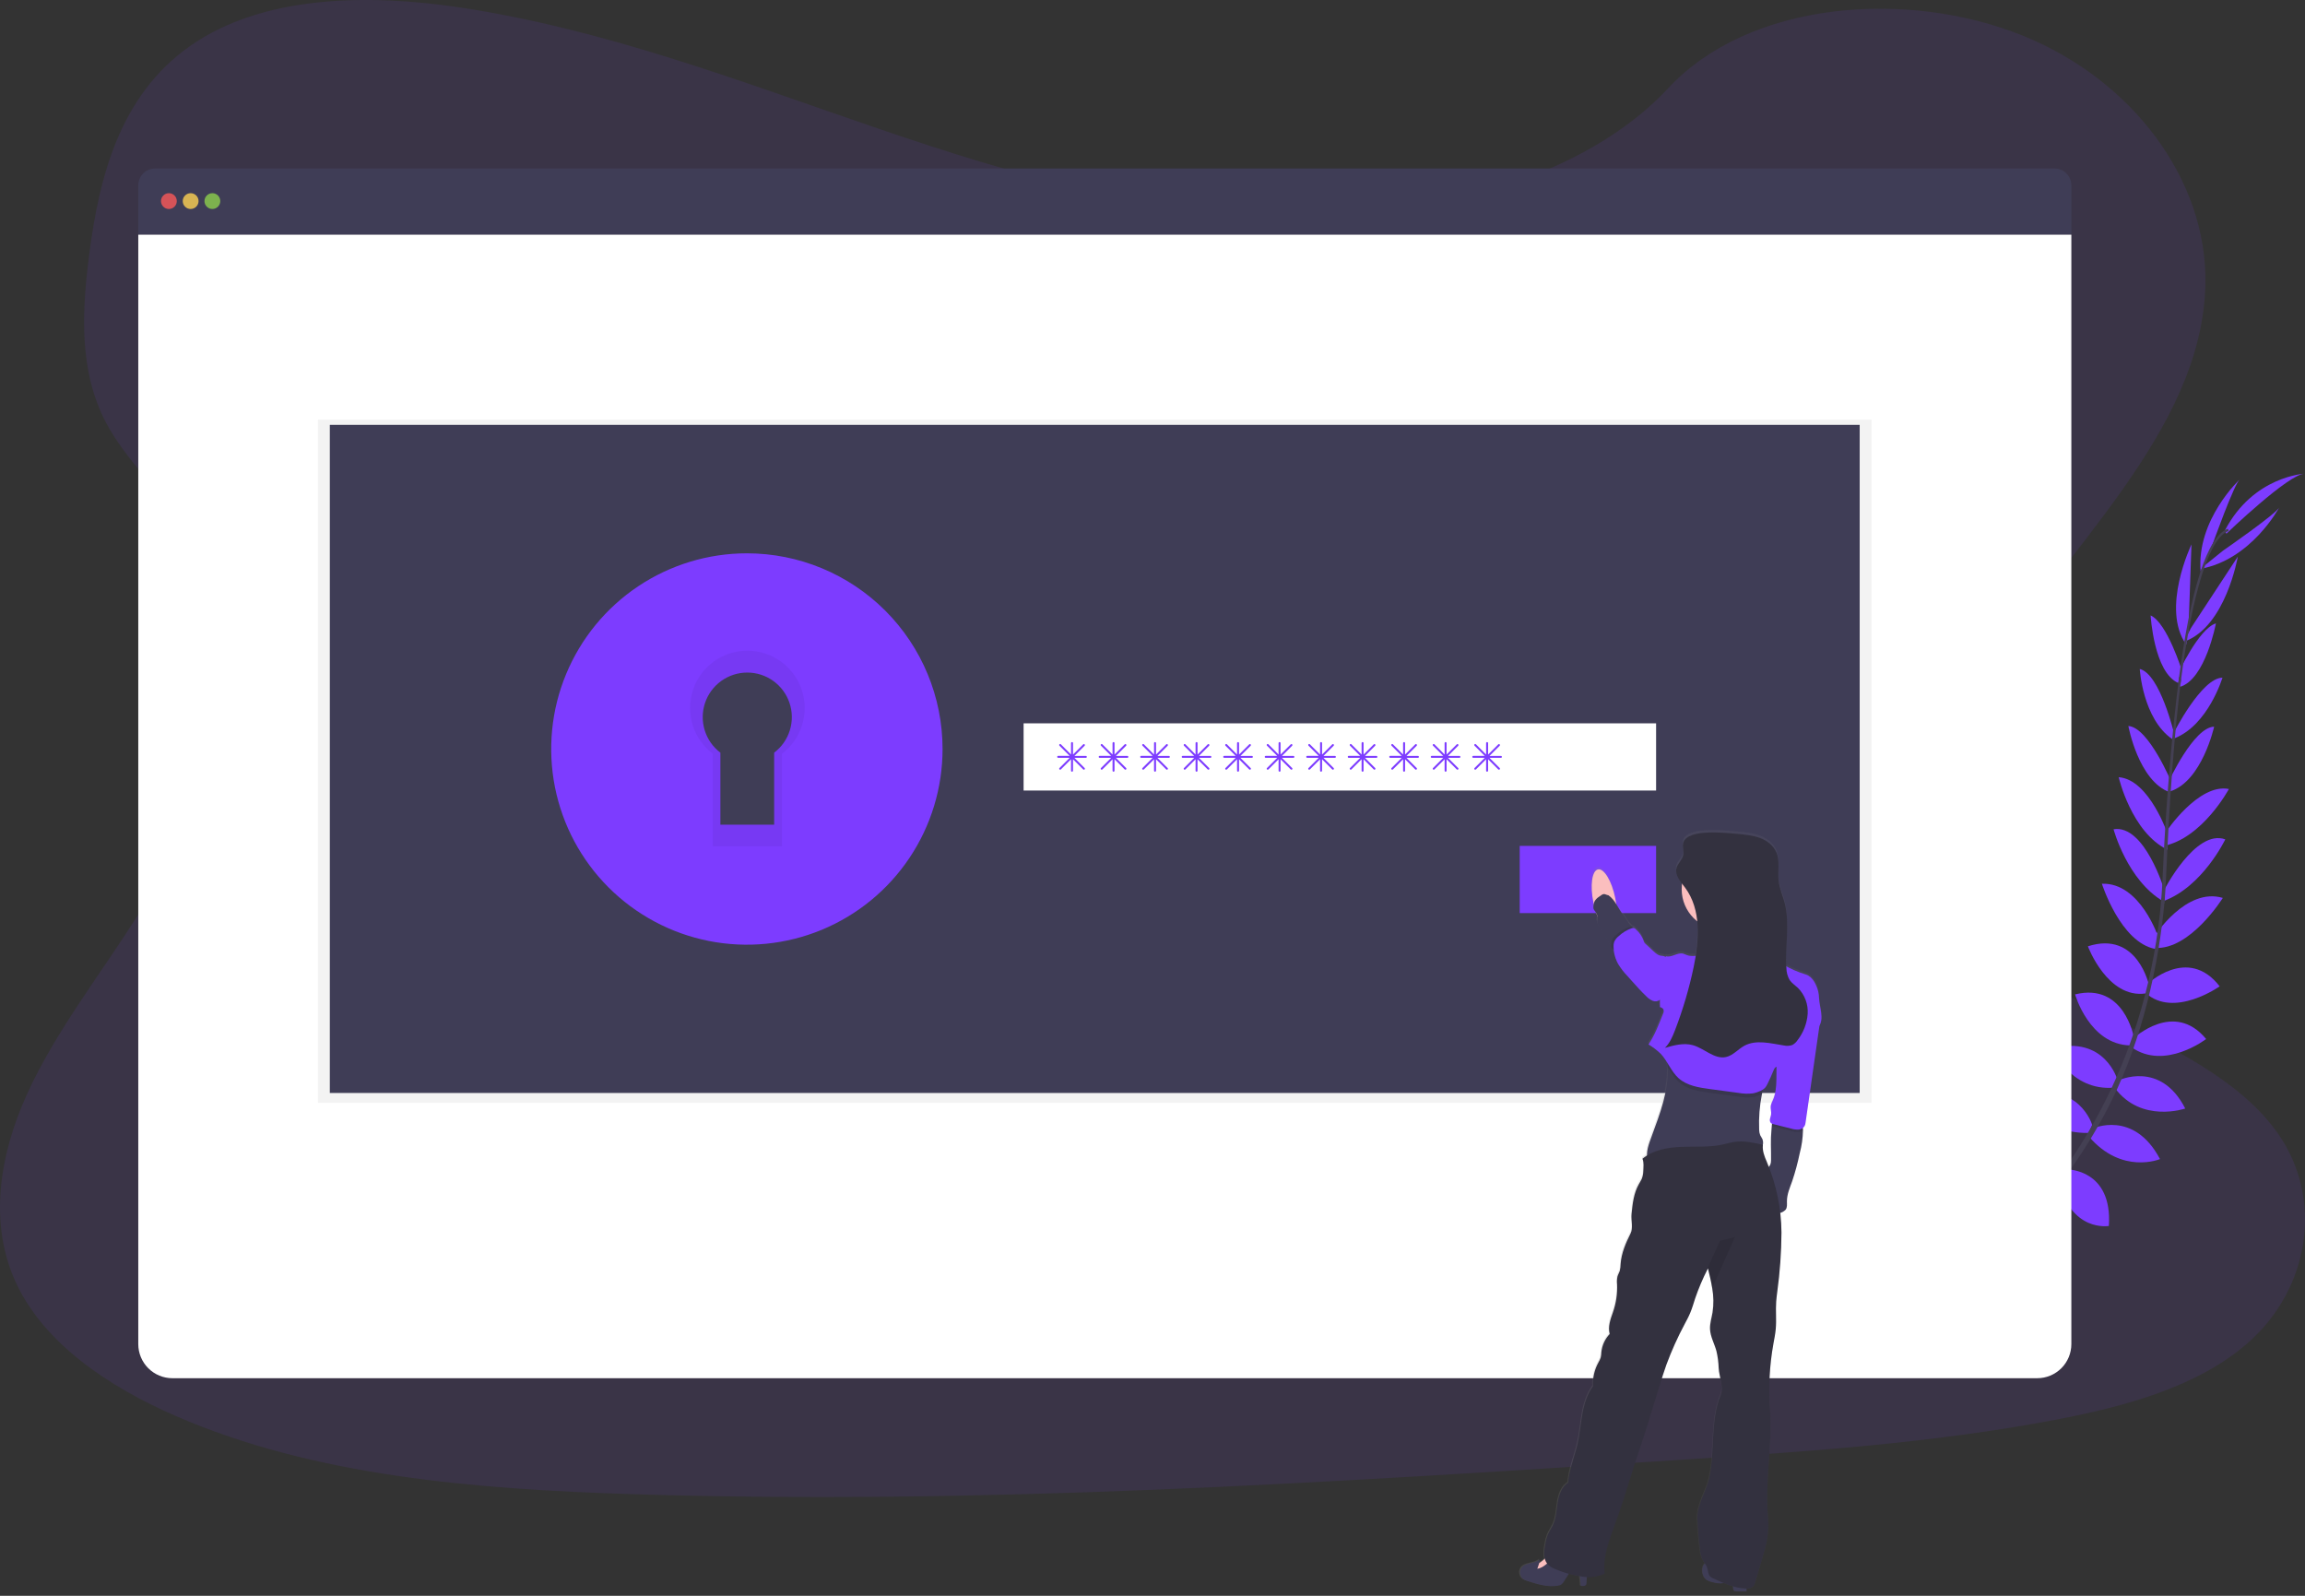 <svg width="377" height="261" viewBox="0 0 377 261" fill="none" xmlns="http://www.w3.org/2000/svg">
<rect x="0" y="0" width="377" height="261" fill="#333333" stroke="none"/>
<g clip-path="url(#clip0)">
<path opacity="0.1" d="M213.242 35.436C189.077 35.468 165.817 28.617 143.569 21.007C121.321 13.396 99.244 4.874 75.528 1.263C60.276 -1.058 42.932 -0.845 31.009 7.583C19.533 15.692 16.209 29.112 14.606 41.511C13.4 50.838 12.844 60.627 17.36 69.159C20.496 75.082 25.862 79.964 29.645 85.609C42.848 105.246 34.908 130.33 22.077 150.423C16.061 159.851 9.013 168.887 4.464 178.854C-0.084 188.822 -1.949 200.124 2.69 209.962C7.287 219.713 17.671 226.79 28.814 231.623C51.444 241.458 77.791 243.566 103.43 244.377C160.185 246.178 217.05 242.506 273.764 238.833C294.751 237.475 315.832 236.107 336.386 232.173C347.798 229.991 359.549 226.751 367.641 219.652C377.912 210.638 380.013 195.921 372.539 185.343C360.005 167.6 326.956 164.254 317.969 145.057C313.013 134.488 317.287 122.368 323.581 112.18C337.081 90.322 360.319 70.743 360.71 46.295C360.978 29.506 348.894 13.128 330.845 5.831C311.927 -1.812 286.132 0.154 272.878 14.399C259.248 29.073 234.579 35.413 213.242 35.436Z" fill="#7D3CFF"/>
<path d="M320.866 208.644C320.866 208.644 316.893 206.022 312.955 207.888C312.955 207.888 314.167 210.222 319.152 210.002L320.866 208.644Z" fill="#7D3CFF"/>
<path d="M321.369 208.783C321.369 208.783 322.579 213.387 319.546 216.52C319.546 216.52 317.723 214.622 319.546 209.973L321.369 208.783Z" fill="#7D3CFF"/>
<path d="M326.309 204.364C326.309 204.364 326.015 200.449 317.173 201.748C317.173 201.748 317.131 204.273 320.235 205.47C323.338 206.666 324.761 205.657 326.309 204.364Z" fill="#7D3CFF"/>
<path d="M326.865 204.338C326.865 204.338 330.602 205.537 327.269 213.83C327.269 213.83 324.803 213.28 324.36 209.98C323.917 206.679 325.229 205.541 326.865 204.338Z" fill="#7D3CFF"/>
<path d="M331.857 198.784C331.857 198.784 332.365 192.34 323.329 193C323.329 193 322.683 198.819 330.264 200.332L331.857 198.784Z" fill="#7D3CFF"/>
<path d="M337.828 191.509C337.828 191.509 336.59 184.206 327.558 186.382C327.558 186.382 327.525 192.696 336.354 193.249L337.828 191.509Z" fill="#7D3CFF"/>
<path d="M342.192 183.99C342.192 183.99 340.117 176.877 331.168 179.004C331.168 179.004 333.299 185.402 341.597 185.302L342.192 183.99Z" fill="#7D3CFF"/>
<path d="M346.337 176.644C346.337 176.644 344.31 169.263 335.668 171.471C335.668 171.471 338.552 178.484 345.765 177.892L346.337 176.644Z" fill="#7D3CFF"/>
<path d="M349.007 169.667C349.007 169.667 347.449 160.641 339.393 162.639C339.393 162.639 341.733 170.851 348.415 170.983L349.007 169.667Z" fill="#7D3CFF"/>
<path d="M351.512 161.239C351.512 161.239 349.641 152.141 341.491 154.773C341.491 154.773 344.685 163.373 350.934 162.484L351.512 161.239Z" fill="#7D3CFF"/>
<path d="M353.051 153.396C353.051 153.396 350.08 144.295 343.779 144.541C343.779 144.541 346.815 154.152 352.524 155.209L353.051 153.396Z" fill="#7D3CFF"/>
<path d="M354.048 145.74C354.048 145.74 350.815 134.787 345.688 135.63C345.688 135.63 347.925 144.004 353.867 147.447L354.048 145.74Z" fill="#7D3CFF"/>
<path d="M354.609 136.607C354.609 136.607 351.577 127.48 346.527 127.115C346.527 127.115 348.59 136.096 354.509 138.98L354.609 136.607Z" fill="#7D3CFF"/>
<path d="M355.221 128.085C355.221 128.085 351.441 118.948 348.108 118.741C348.108 118.741 349.751 127.739 354.897 129.585L355.221 128.085Z" fill="#7D3CFF"/>
<path d="M355.638 120.157C355.638 120.157 353.313 110.235 349.974 109.411C349.974 109.411 350.429 117.529 355.301 120.901L355.638 120.157Z" fill="#7D3CFF"/>
<path d="M356.898 109.773C356.898 109.773 354.454 101.862 351.749 100.656C351.749 100.656 352.282 109.983 356.275 111.706L356.898 109.773Z" fill="#7D3CFF"/>
<path d="M357.942 102.984L358.434 89.037C358.434 89.037 353.375 99.55 357.577 105.431L357.942 102.984Z" fill="#7D3CFF"/>
<path d="M361.848 89.111C361.848 89.111 365.491 78.927 366.374 78.358C366.374 78.358 359.229 84.966 359.927 93.466L361.848 89.111Z" fill="#7D3CFF"/>
<path d="M332.103 198.735C332.103 198.735 338.51 197.898 338.319 206.953C338.319 206.953 332.529 207.898 330.638 200.407L332.103 198.735Z" fill="#7D3CFF"/>
<path d="M338.132 191.264C338.132 191.264 345.535 191.241 344.921 200.51C344.921 200.51 338.704 201.622 336.655 193.016L338.132 191.264Z" fill="#7D3CFF"/>
<path d="M342.263 184.588C342.263 184.588 348.984 181.436 353.284 189.573C353.284 189.573 347.077 192.198 341.668 185.903L342.263 184.588Z" fill="#7D3CFF"/>
<path d="M346.486 176.712C346.486 176.712 353.369 173.359 357.41 181.306C357.41 181.306 350.239 183.776 345.917 177.97L346.486 176.712Z" fill="#7D3CFF"/>
<path d="M348.92 169.865C348.92 169.865 355.544 163.538 360.83 169.936C360.83 169.936 354.063 175.144 348.616 171.274L348.92 169.865Z" fill="#7D3CFF"/>
<path d="M351.138 161.022C351.138 161.022 357.8 154.556 363.044 161.32C363.044 161.32 355.567 166.632 350.898 162.38L351.138 161.022Z" fill="#7D3CFF"/>
<path d="M352.382 153.137C352.382 153.137 357.516 145.055 363.561 146.859C363.561 146.859 358.234 155.416 352.44 155.035L352.382 153.137Z" fill="#7D3CFF"/>
<path d="M353.895 145.688C353.895 145.688 359.067 135.511 363.962 137.283C363.962 137.283 360.231 145.106 353.762 147.405L353.895 145.688Z" fill="#7D3CFF"/>
<path d="M354.254 136.077C354.254 136.077 359.572 128.065 364.553 129.045C364.553 129.045 360.205 137.169 353.736 138.395L354.254 136.077Z" fill="#7D3CFF"/>
<path d="M354.668 127.907C354.668 127.907 358.79 118.916 362.139 118.854C362.139 118.854 360.161 127.781 354.946 129.433L354.668 127.907Z" fill="#7D3CFF"/>
<path d="M355.476 119.963C355.476 119.963 360.057 110.859 363.5 110.84C363.5 110.84 361.156 118.625 355.628 120.762L355.476 119.963Z" fill="#7D3CFF"/>
<path d="M356.165 110.342C356.165 110.342 359.591 102.809 362.43 101.956C362.43 101.956 360.716 111.137 356.543 112.34L356.165 110.342Z" fill="#7D3CFF"/>
<path d="M358.35 102.709L366.009 91.041C366.009 91.041 364.046 102.551 357.231 104.943L358.35 102.709Z" fill="#7D3CFF"/>
<path d="M363.606 90.052C363.606 90.052 372.506 83.909 372.829 82.916C372.829 82.916 368.303 91.519 359.898 93.039L363.606 90.052Z" fill="#7D3CFF"/>
<path d="M364.14 87.287C364.14 87.287 374.359 77.463 376.967 77.472C376.967 77.472 368.54 77.857 363.894 86.764L364.14 87.287Z" fill="#7D3CFF"/>
<path d="M356.265 111.8L356.636 111.849C358.557 96.818 361.356 87.924 364.518 86.835L364.395 86.479C361.043 87.643 358.224 96.401 356.265 111.8Z" fill="#444053"/>
<path d="M353.439 147.744L354.002 147.79C354.122 146.387 354.212 144.951 354.274 143.519C354.81 131.078 355.641 119.653 356.734 111.089L356.41 110.685C355.315 119.268 354.248 131.036 353.711 143.496C353.65 144.919 353.559 146.348 353.439 147.744Z" fill="#444053"/>
<path d="M310.379 215.815C310.476 215.773 320.378 211.35 330.655 200.804C336.676 194.628 341.679 187.535 345.477 179.79C350.229 170.114 353.126 158.223 354.096 146.671L353.511 146.946C351.329 172.875 339.526 190.591 330.141 200.242C319.964 210.694 310.172 215.072 310.075 215.114L310.379 215.815Z" fill="#444053"/>
<path d="M336.018 27.555H25.384C24.65 27.555 23.946 27.846 23.427 28.365C22.908 28.884 22.616 29.588 22.616 30.322V38.385H338.785V30.322C338.785 29.588 338.493 28.884 337.974 28.365C337.455 27.846 336.751 27.555 336.018 27.555Z" fill="#3F3D56"/>
<path d="M22.616 38.385V219.834C22.616 221.314 23.204 222.733 24.251 223.779C25.297 224.826 26.716 225.414 28.196 225.414H333.205C334.685 225.414 336.104 224.826 337.151 223.779C338.197 222.733 338.785 221.314 338.785 219.834V38.385H22.616Z" fill="white"/>
<path opacity="0.8" d="M27.624 34.182C28.338 34.182 28.917 33.603 28.917 32.889C28.917 32.175 28.338 31.596 27.624 31.596C26.91 31.596 26.331 32.175 26.331 32.889C26.331 33.603 26.91 34.182 27.624 34.182Z" fill="#FA5959"/>
<path opacity="0.8" d="M31.181 34.182C31.895 34.182 32.474 33.603 32.474 32.889C32.474 32.175 31.895 31.596 31.181 31.596C30.466 31.596 29.887 32.175 29.887 32.889C29.887 33.603 30.466 34.182 31.181 34.182Z" fill="#FED253"/>
<path opacity="0.8" d="M34.736 34.182C35.45 34.182 36.029 33.603 36.029 32.889C36.029 32.175 35.45 31.596 34.736 31.596C34.022 31.596 33.443 32.175 33.443 32.889C33.443 33.603 34.022 34.182 34.736 34.182Z" fill="#8CCF4D"/>
<path opacity="0.05" d="M306.104 68.64H52.006V180.378H306.104V68.64Z" fill="black"/>
<path d="M304.165 69.487H53.946V178.762H304.165V69.487Z" fill="#3F3D56"/>
<path d="M122.158 97.611C117.235 97.611 112.422 99.07 108.328 101.806C104.235 104.541 101.044 108.429 99.16 112.978C97.276 117.527 96.783 122.532 97.744 127.361C98.704 132.19 101.075 136.626 104.556 140.107C108.038 143.589 112.473 145.96 117.302 146.92C122.13 147.881 127.135 147.388 131.684 145.504C136.233 143.619 140.12 140.429 142.855 136.335C145.591 132.241 147.051 127.428 147.051 122.504C147.051 119.235 146.407 115.998 145.156 112.978C143.905 109.958 142.071 107.213 139.76 104.902C137.448 102.59 134.704 100.756 131.684 99.505C128.664 98.254 125.427 97.611 122.158 97.611ZM126.622 123.103V134.89H117.823V123.103C116.605 122.181 115.708 120.9 115.257 119.44C114.807 117.981 114.826 116.417 115.312 114.969C115.798 113.521 116.727 112.262 117.967 111.371C119.207 110.479 120.695 109.999 122.223 109.999C123.75 109.999 125.239 110.479 126.479 111.371C127.719 112.262 128.647 113.521 129.133 114.969C129.62 116.417 129.639 117.981 129.188 119.44C128.738 120.9 127.84 122.181 126.622 123.103Z" fill="#7D3CFF"/>
<path opacity="0.05" d="M122.158 97.611C117.235 97.611 112.422 99.07 108.328 101.806C104.235 104.541 101.044 108.429 99.16 112.978C97.276 117.527 96.783 122.532 97.744 127.361C98.704 132.19 101.075 136.626 104.556 140.107C108.038 143.589 112.473 145.96 117.302 146.92C122.13 147.881 127.135 147.388 131.684 145.504C136.233 143.619 140.12 140.429 142.855 136.335C145.591 132.241 147.051 127.428 147.051 122.504C147.051 119.235 146.407 115.998 145.156 112.978C143.905 109.958 142.071 107.213 139.76 104.902C137.448 102.59 134.704 100.756 131.684 99.505C128.664 98.254 125.427 97.611 122.158 97.611ZM126.622 123.103V134.89H117.823V123.103C116.605 122.181 115.708 120.9 115.257 119.44C114.807 117.981 114.826 116.417 115.312 114.969C115.798 113.521 116.727 112.262 117.967 111.371C119.207 110.479 120.695 109.999 122.223 109.999C123.75 109.999 125.239 110.479 126.479 111.371C127.719 112.262 128.647 113.521 129.133 114.969C129.62 116.417 129.639 117.981 129.188 119.44C128.738 120.9 127.84 122.181 126.622 123.103Z" fill="black"/>
<path d="M122.158 90.498C115.828 90.498 109.64 92.375 104.377 95.892C99.114 99.409 95.012 104.408 92.59 110.256C90.167 116.105 89.533 122.54 90.768 128.749C92.003 134.957 95.051 140.66 99.527 145.137C104.003 149.613 109.706 152.661 115.914 153.896C122.123 155.131 128.558 154.497 134.406 152.075C140.254 149.652 145.252 145.55 148.769 140.286C152.286 135.023 154.163 128.835 154.163 122.505C154.163 114.016 150.791 105.875 144.789 99.872C138.787 93.87 130.646 90.498 122.158 90.498ZM127.896 123.274V138.427H116.582V123.274C115.015 122.089 113.861 120.441 113.281 118.564C112.702 116.687 112.726 114.676 113.351 112.814C113.976 110.952 115.171 109.333 116.765 108.186C118.36 107.039 120.275 106.422 122.239 106.422C124.203 106.422 126.118 107.039 127.712 108.186C129.307 109.333 130.501 110.952 131.127 112.814C131.752 114.676 131.776 116.687 131.197 118.564C130.617 120.441 129.463 122.089 127.896 123.274Z" fill="#7D3CFF"/>
<path d="M270.867 118.305H167.417V129.297H270.867V118.305Z" fill="white"/>
<path d="M270.867 138.349H248.561V149.342H270.867V138.349Z" fill="#7D3CFF"/>
<path d="M177.601 123.636H175.729L177.394 121.974C177.424 121.944 177.44 121.902 177.44 121.86C177.44 121.817 177.424 121.776 177.394 121.745C177.379 121.73 177.361 121.718 177.341 121.709C177.321 121.701 177.3 121.697 177.279 121.697C177.258 121.697 177.237 121.701 177.217 121.709C177.197 121.718 177.179 121.73 177.164 121.745L175.499 123.41V121.535C175.499 121.492 175.482 121.451 175.452 121.42C175.422 121.39 175.381 121.373 175.338 121.373C175.295 121.374 175.254 121.391 175.224 121.421C175.194 121.451 175.177 121.492 175.176 121.535V123.41L173.514 121.735C173.499 121.72 173.481 121.708 173.462 121.7C173.442 121.692 173.421 121.687 173.4 121.687C173.378 121.687 173.357 121.692 173.337 121.7C173.318 121.708 173.3 121.72 173.285 121.735C173.255 121.766 173.238 121.807 173.238 121.85C173.238 121.893 173.255 121.934 173.285 121.965L174.95 123.626H173.075C173.032 123.627 172.991 123.645 172.961 123.675C172.931 123.705 172.914 123.745 172.913 123.788C172.913 123.831 172.93 123.872 172.96 123.902C172.991 123.933 173.032 123.95 173.075 123.95H174.95L173.285 125.615C173.255 125.645 173.238 125.687 173.238 125.729C173.238 125.772 173.255 125.813 173.285 125.844C173.316 125.873 173.357 125.89 173.4 125.89C173.442 125.89 173.483 125.873 173.514 125.844L175.176 124.179V126.051C175.176 126.094 175.193 126.135 175.223 126.165C175.254 126.196 175.295 126.213 175.338 126.213C175.381 126.213 175.422 126.196 175.452 126.165C175.482 126.135 175.499 126.094 175.499 126.051V124.179L177.164 125.844C177.195 125.873 177.236 125.89 177.279 125.89C177.322 125.89 177.363 125.873 177.394 125.844C177.424 125.813 177.44 125.772 177.44 125.729C177.44 125.687 177.424 125.645 177.394 125.615L175.729 123.95H177.601C177.644 123.95 177.685 123.933 177.715 123.902C177.745 123.872 177.762 123.831 177.762 123.788C177.76 123.747 177.742 123.708 177.712 123.68C177.682 123.652 177.642 123.636 177.601 123.636Z" fill="#7D3CFF"/>
<path d="M184.39 123.636H182.518L184.183 121.974C184.213 121.944 184.229 121.902 184.229 121.86C184.229 121.817 184.213 121.776 184.183 121.745C184.168 121.73 184.15 121.718 184.13 121.709C184.111 121.701 184.089 121.697 184.068 121.697C184.047 121.697 184.026 121.701 184.006 121.709C183.986 121.718 183.968 121.73 183.953 121.745L182.288 123.41V121.535C182.288 121.492 182.271 121.451 182.241 121.42C182.211 121.39 182.17 121.373 182.127 121.373C182.084 121.374 182.043 121.391 182.013 121.421C181.983 121.451 181.966 121.492 181.965 121.535V123.41L180.303 121.735C180.288 121.72 180.271 121.708 180.251 121.7C180.231 121.692 180.21 121.687 180.189 121.687C180.167 121.687 180.146 121.692 180.127 121.7C180.107 121.708 180.089 121.72 180.074 121.735C180.044 121.766 180.027 121.807 180.027 121.85C180.027 121.893 180.044 121.934 180.074 121.965L181.739 123.626H179.864C179.821 123.627 179.781 123.645 179.75 123.675C179.72 123.705 179.703 123.745 179.702 123.788C179.702 123.831 179.719 123.872 179.749 123.902C179.78 123.933 179.821 123.95 179.864 123.95H181.739L180.074 125.615C180.044 125.645 180.027 125.687 180.027 125.729C180.027 125.772 180.044 125.813 180.074 125.844C180.105 125.873 180.146 125.89 180.189 125.89C180.231 125.89 180.272 125.873 180.303 125.844L181.965 124.179V126.051C181.965 126.094 181.982 126.135 182.012 126.165C182.043 126.196 182.084 126.213 182.127 126.213C182.17 126.213 182.211 126.196 182.241 126.165C182.271 126.135 182.288 126.094 182.288 126.051V124.179L183.953 125.844C183.984 125.873 184.025 125.89 184.068 125.89C184.111 125.89 184.152 125.873 184.183 125.844C184.213 125.813 184.229 125.772 184.229 125.729C184.229 125.687 184.213 125.645 184.183 125.615L182.518 123.95H184.39C184.433 123.95 184.474 123.933 184.504 123.902C184.534 123.872 184.551 123.831 184.551 123.788C184.549 123.747 184.531 123.708 184.501 123.68C184.471 123.652 184.431 123.636 184.39 123.636Z" fill="#7D3CFF"/>
<path d="M191.178 123.636H189.306L190.971 121.974C191.001 121.944 191.018 121.902 191.018 121.86C191.018 121.817 191.001 121.776 190.971 121.745C190.956 121.73 190.938 121.718 190.919 121.709C190.899 121.701 190.878 121.697 190.857 121.697C190.835 121.697 190.814 121.701 190.794 121.709C190.775 121.718 190.757 121.73 190.742 121.745L189.077 123.41V121.535C189.077 121.492 189.06 121.451 189.03 121.42C188.999 121.39 188.958 121.373 188.915 121.373C188.873 121.374 188.832 121.391 188.802 121.421C188.772 121.451 188.755 121.492 188.754 121.535V123.41L187.092 121.735C187.077 121.72 187.059 121.708 187.039 121.7C187.02 121.692 186.999 121.687 186.977 121.687C186.956 121.687 186.935 121.692 186.915 121.7C186.895 121.708 186.878 121.72 186.862 121.735C186.833 121.766 186.816 121.807 186.816 121.85C186.816 121.893 186.833 121.934 186.862 121.965L188.527 123.626H186.652C186.61 123.627 186.569 123.645 186.539 123.675C186.509 123.705 186.492 123.745 186.491 123.788C186.491 123.831 186.508 123.872 186.538 123.902C186.568 123.933 186.609 123.95 186.652 123.95H188.527L186.862 125.615C186.833 125.645 186.816 125.687 186.816 125.729C186.816 125.772 186.833 125.813 186.862 125.844C186.894 125.873 186.935 125.89 186.977 125.89C187.02 125.89 187.061 125.873 187.092 125.844L188.754 124.179V126.051C188.754 126.094 188.771 126.135 188.801 126.165C188.831 126.196 188.872 126.213 188.915 126.213C188.958 126.213 188.999 126.196 189.03 126.165C189.06 126.135 189.077 126.094 189.077 126.051V124.179L190.742 125.844C190.773 125.873 190.814 125.89 190.857 125.89C190.899 125.89 190.94 125.873 190.971 125.844C191.001 125.813 191.018 125.772 191.018 125.729C191.018 125.687 191.001 125.645 190.971 125.615L189.306 123.95H191.178C191.221 123.95 191.262 123.933 191.293 123.902C191.323 123.872 191.34 123.831 191.34 123.788C191.337 123.747 191.319 123.708 191.289 123.68C191.259 123.652 191.22 123.636 191.178 123.636Z" fill="#7D3CFF"/>
<path d="M197.967 123.636H196.096L197.76 121.974C197.79 121.944 197.807 121.902 197.807 121.86C197.807 121.817 197.79 121.776 197.76 121.745C197.745 121.73 197.728 121.718 197.708 121.709C197.688 121.701 197.667 121.697 197.646 121.697C197.624 121.697 197.603 121.701 197.583 121.709C197.564 121.718 197.546 121.73 197.531 121.745L195.866 123.41V121.535C195.866 121.492 195.849 121.451 195.819 121.42C195.788 121.39 195.747 121.373 195.704 121.373C195.662 121.374 195.621 121.391 195.591 121.421C195.561 121.451 195.544 121.492 195.543 121.535V123.41L193.881 121.735C193.866 121.72 193.848 121.708 193.828 121.7C193.809 121.692 193.788 121.687 193.766 121.687C193.745 121.687 193.724 121.692 193.704 121.7C193.684 121.708 193.667 121.72 193.652 121.735C193.622 121.766 193.605 121.807 193.605 121.85C193.605 121.893 193.622 121.934 193.652 121.965L195.316 123.626H193.441C193.399 123.627 193.358 123.645 193.328 123.675C193.298 123.705 193.281 123.745 193.28 123.788C193.28 123.831 193.297 123.872 193.327 123.902C193.357 123.933 193.399 123.95 193.441 123.95H195.316L193.652 125.615C193.622 125.645 193.605 125.687 193.605 125.729C193.605 125.772 193.622 125.813 193.652 125.844C193.683 125.873 193.724 125.89 193.766 125.89C193.809 125.89 193.85 125.873 193.881 125.844L195.543 124.179V126.051C195.543 126.094 195.56 126.135 195.59 126.165C195.62 126.196 195.661 126.213 195.704 126.213C195.747 126.213 195.788 126.196 195.819 126.165C195.849 126.135 195.866 126.094 195.866 126.051V124.179L197.531 125.844C197.562 125.873 197.603 125.89 197.646 125.89C197.688 125.89 197.729 125.873 197.76 125.844C197.79 125.813 197.807 125.772 197.807 125.729C197.807 125.687 197.79 125.645 197.76 125.615L196.096 123.95H197.967C198.01 123.95 198.051 123.933 198.082 123.902C198.112 123.872 198.129 123.831 198.129 123.788C198.126 123.747 198.108 123.708 198.078 123.68C198.048 123.652 198.009 123.636 197.967 123.636Z" fill="#7D3CFF"/>
<path d="M204.756 123.636H202.884L204.549 121.974C204.579 121.944 204.595 121.902 204.595 121.86C204.595 121.817 204.579 121.776 204.549 121.745C204.534 121.73 204.516 121.718 204.496 121.709C204.477 121.701 204.456 121.697 204.434 121.697C204.413 121.697 204.392 121.701 204.372 121.709C204.352 121.718 204.334 121.73 204.319 121.745L202.655 123.41V121.535C202.655 121.492 202.638 121.451 202.607 121.42C202.577 121.39 202.536 121.373 202.493 121.373C202.45 121.374 202.41 121.391 202.38 121.421C202.349 121.451 202.332 121.492 202.331 121.535V123.41L200.67 121.735C200.655 121.72 200.637 121.708 200.617 121.7C200.597 121.692 200.576 121.687 200.555 121.687C200.534 121.687 200.512 121.692 200.493 121.7C200.473 121.708 200.455 121.72 200.44 121.735C200.41 121.766 200.394 121.807 200.394 121.85C200.394 121.893 200.41 121.934 200.44 121.965L202.105 123.626H200.23C200.187 123.627 200.147 123.645 200.117 123.675C200.086 123.705 200.069 123.745 200.068 123.788C200.068 123.831 200.085 123.872 200.116 123.902C200.146 123.933 200.187 123.95 200.23 123.95H202.105L200.44 125.615C200.41 125.645 200.394 125.687 200.394 125.729C200.394 125.772 200.41 125.813 200.44 125.844C200.471 125.873 200.512 125.89 200.555 125.89C200.597 125.89 200.639 125.873 200.67 125.844L202.331 124.179V126.051C202.331 126.094 202.348 126.135 202.379 126.165C202.409 126.196 202.45 126.213 202.493 126.213C202.536 126.213 202.577 126.196 202.607 126.165C202.638 126.135 202.655 126.094 202.655 126.051V124.179L204.319 125.844C204.351 125.873 204.392 125.89 204.434 125.89C204.477 125.89 204.518 125.873 204.549 125.844C204.579 125.813 204.595 125.772 204.595 125.729C204.595 125.687 204.579 125.645 204.549 125.615L202.884 123.95H204.756C204.799 123.95 204.84 123.933 204.87 123.902C204.9 123.872 204.918 123.831 204.918 123.788C204.915 123.747 204.897 123.708 204.867 123.68C204.837 123.652 204.797 123.636 204.756 123.636Z" fill="#7D3CFF"/>
<path d="M211.545 123.636H209.673L211.338 121.974C211.368 121.944 211.385 121.902 211.385 121.86C211.385 121.817 211.368 121.776 211.338 121.745C211.323 121.73 211.305 121.718 211.285 121.709C211.266 121.701 211.245 121.697 211.223 121.697C211.202 121.697 211.181 121.701 211.161 121.709C211.141 121.718 211.124 121.73 211.109 121.745L209.444 123.41V121.535C209.444 121.492 209.427 121.451 209.396 121.42C209.366 121.39 209.325 121.373 209.282 121.373C209.239 121.374 209.199 121.391 209.169 121.421C209.138 121.451 209.121 121.492 209.12 121.535V123.41L207.459 121.735C207.444 121.72 207.426 121.708 207.406 121.7C207.386 121.692 207.365 121.687 207.344 121.687C207.323 121.687 207.301 121.692 207.282 121.7C207.262 121.708 207.244 121.72 207.229 121.735C207.199 121.766 207.183 121.807 207.183 121.85C207.183 121.893 207.199 121.934 207.229 121.965L208.894 123.626H207.019C206.976 123.627 206.936 123.645 206.906 123.675C206.876 123.705 206.858 123.745 206.857 123.788C206.857 123.831 206.874 123.872 206.905 123.902C206.935 123.933 206.976 123.95 207.019 123.95H208.894L207.229 125.615C207.199 125.645 207.183 125.687 207.183 125.729C207.183 125.772 207.199 125.813 207.229 125.844C207.26 125.873 207.301 125.89 207.344 125.89C207.387 125.89 207.428 125.873 207.459 125.844L209.12 124.179V126.051C209.12 126.094 209.137 126.135 209.168 126.165C209.198 126.196 209.239 126.213 209.282 126.213C209.325 126.213 209.366 126.196 209.396 126.165C209.427 126.135 209.444 126.094 209.444 126.051V124.179L211.109 125.844C211.14 125.873 211.181 125.89 211.223 125.89C211.266 125.89 211.307 125.873 211.338 125.844C211.368 125.813 211.385 125.772 211.385 125.729C211.385 125.687 211.368 125.645 211.338 125.615L209.673 123.95H211.545C211.588 123.95 211.629 123.933 211.659 123.902C211.69 123.872 211.707 123.831 211.707 123.788C211.704 123.747 211.686 123.708 211.656 123.68C211.626 123.652 211.586 123.636 211.545 123.636Z" fill="#7D3CFF"/>
<path d="M218.334 123.636H216.462L218.127 121.974C218.157 121.944 218.174 121.902 218.174 121.86C218.174 121.817 218.157 121.776 218.127 121.745C218.112 121.73 218.094 121.718 218.074 121.709C218.055 121.701 218.034 121.697 218.012 121.697C217.991 121.697 217.97 121.701 217.95 121.709C217.93 121.718 217.913 121.73 217.898 121.745L216.233 123.41V121.535C216.233 121.492 216.216 121.451 216.185 121.42C216.155 121.39 216.114 121.373 216.071 121.373C216.028 121.374 215.988 121.391 215.958 121.421C215.928 121.451 215.91 121.492 215.909 121.535V123.41L214.248 121.735C214.233 121.72 214.215 121.708 214.195 121.7C214.175 121.692 214.154 121.687 214.133 121.687C214.112 121.687 214.091 121.692 214.071 121.7C214.051 121.708 214.033 121.72 214.018 121.735C213.988 121.766 213.972 121.807 213.972 121.85C213.972 121.893 213.988 121.934 214.018 121.965L215.683 123.626H213.808C213.766 123.627 213.725 123.645 213.695 123.675C213.665 123.705 213.647 123.745 213.646 123.788C213.646 123.831 213.664 123.872 213.694 123.902C213.724 123.933 213.765 123.95 213.808 123.95H215.683L214.018 125.615C213.988 125.645 213.972 125.687 213.972 125.729C213.972 125.772 213.988 125.813 214.018 125.844C214.049 125.873 214.09 125.89 214.133 125.89C214.176 125.89 214.217 125.873 214.248 125.844L215.909 124.179V126.051C215.909 126.094 215.926 126.135 215.957 126.165C215.987 126.196 216.028 126.213 216.071 126.213C216.114 126.213 216.155 126.196 216.185 126.165C216.216 126.135 216.233 126.094 216.233 126.051V124.179L217.898 125.844C217.929 125.873 217.97 125.89 218.012 125.89C218.055 125.89 218.096 125.873 218.127 125.844C218.157 125.813 218.174 125.772 218.174 125.729C218.174 125.687 218.157 125.645 218.127 125.615L216.462 123.95H218.334C218.377 123.95 218.418 123.933 218.448 123.902C218.479 123.872 218.496 123.831 218.496 123.788C218.493 123.747 218.475 123.708 218.445 123.68C218.415 123.652 218.375 123.636 218.334 123.636Z" fill="#7D3CFF"/>
<path d="M225.123 123.636H223.251L224.916 121.974C224.946 121.944 224.962 121.902 224.962 121.86C224.962 121.817 224.946 121.776 224.916 121.745C224.901 121.73 224.883 121.718 224.863 121.709C224.843 121.701 224.822 121.697 224.801 121.697C224.78 121.697 224.758 121.701 224.739 121.709C224.719 121.718 224.701 121.73 224.686 121.745L223.021 123.41V121.535C223.021 121.492 223.004 121.451 222.974 121.42C222.944 121.39 222.903 121.373 222.86 121.373C222.817 121.374 222.776 121.391 222.746 121.421C222.716 121.451 222.699 121.492 222.698 121.535V123.41L221.036 121.735C221.021 121.72 221.003 121.708 220.984 121.7C220.964 121.692 220.943 121.687 220.922 121.687C220.9 121.687 220.879 121.692 220.859 121.7C220.84 121.708 220.822 121.72 220.807 121.735C220.777 121.766 220.76 121.807 220.76 121.85C220.76 121.893 220.777 121.934 220.807 121.965L222.472 123.626H220.597C220.554 123.627 220.513 123.645 220.483 123.675C220.453 123.705 220.436 123.745 220.435 123.788C220.435 123.831 220.452 123.872 220.482 123.902C220.513 123.933 220.554 123.95 220.597 123.95H222.472L220.807 125.615C220.777 125.645 220.76 125.687 220.76 125.729C220.76 125.772 220.777 125.813 220.807 125.844C220.838 125.873 220.879 125.89 220.922 125.89C220.964 125.89 221.005 125.873 221.036 125.844L222.698 124.179V126.051C222.698 126.094 222.715 126.135 222.745 126.165C222.776 126.196 222.817 126.213 222.86 126.213C222.903 126.213 222.944 126.196 222.974 126.165C223.004 126.135 223.021 126.094 223.021 126.051V124.179L224.686 125.844C224.717 125.873 224.758 125.89 224.801 125.89C224.844 125.89 224.885 125.873 224.916 125.844C224.946 125.813 224.962 125.772 224.962 125.729C224.962 125.687 224.946 125.645 224.916 125.615L223.251 123.95H225.123C225.165 123.95 225.207 123.933 225.237 123.902C225.267 123.872 225.284 123.831 225.284 123.788C225.282 123.747 225.264 123.708 225.234 123.68C225.204 123.652 225.164 123.636 225.123 123.636Z" fill="#7D3CFF"/>
<path d="M231.912 123.636H230.04L231.705 121.974C231.735 121.944 231.751 121.902 231.751 121.86C231.751 121.817 231.735 121.776 231.705 121.745C231.69 121.73 231.672 121.718 231.652 121.709C231.632 121.701 231.611 121.697 231.59 121.697C231.569 121.697 231.548 121.701 231.528 121.709C231.508 121.718 231.49 121.73 231.475 121.745L229.81 123.41V121.535C229.81 121.492 229.793 121.451 229.763 121.42C229.733 121.39 229.692 121.373 229.649 121.373C229.606 121.374 229.565 121.391 229.535 121.421C229.505 121.451 229.488 121.492 229.487 121.535V123.41L227.825 121.735C227.81 121.72 227.793 121.708 227.773 121.7C227.753 121.692 227.732 121.687 227.711 121.687C227.689 121.687 227.668 121.692 227.648 121.7C227.629 121.708 227.611 121.72 227.596 121.735C227.566 121.766 227.549 121.807 227.549 121.85C227.549 121.893 227.566 121.934 227.596 121.965L229.261 123.626H227.386C227.343 123.627 227.303 123.645 227.272 123.675C227.242 123.705 227.225 123.745 227.224 123.788C227.224 123.831 227.241 123.872 227.271 123.902C227.302 123.933 227.343 123.95 227.386 123.95H229.261L227.596 125.615C227.566 125.645 227.549 125.687 227.549 125.729C227.549 125.772 227.566 125.813 227.596 125.844C227.627 125.873 227.668 125.89 227.711 125.89C227.753 125.89 227.794 125.873 227.825 125.844L229.487 124.179V126.051C229.487 126.094 229.504 126.135 229.534 126.165C229.565 126.196 229.606 126.213 229.649 126.213C229.692 126.213 229.733 126.196 229.763 126.165C229.793 126.135 229.81 126.094 229.81 126.051V124.179L231.475 125.844C231.506 125.873 231.547 125.89 231.59 125.89C231.633 125.89 231.674 125.873 231.705 125.844C231.735 125.813 231.751 125.772 231.751 125.729C231.751 125.687 231.735 125.645 231.705 125.615L230.04 123.95H231.912C231.955 123.95 231.996 123.933 232.026 123.902C232.056 123.872 232.073 123.831 232.073 123.788C232.071 123.747 232.053 123.708 232.023 123.68C231.993 123.652 231.953 123.636 231.912 123.636Z" fill="#7D3CFF"/>
<path d="M238.7 123.636H236.828L238.493 121.974C238.523 121.944 238.54 121.902 238.54 121.86C238.54 121.817 238.523 121.776 238.493 121.745C238.478 121.73 238.46 121.718 238.441 121.709C238.421 121.701 238.4 121.697 238.379 121.697C238.357 121.697 238.336 121.701 238.316 121.709C238.297 121.718 238.279 121.73 238.264 121.745L236.599 123.41V121.535C236.599 121.492 236.582 121.451 236.552 121.42C236.521 121.39 236.48 121.373 236.437 121.373C236.395 121.374 236.354 121.391 236.324 121.421C236.294 121.451 236.276 121.492 236.276 121.535V123.41L234.614 121.735C234.599 121.72 234.581 121.708 234.561 121.7C234.542 121.692 234.521 121.687 234.499 121.687C234.478 121.687 234.457 121.692 234.437 121.7C234.417 121.708 234.399 121.72 234.384 121.735C234.355 121.766 234.338 121.807 234.338 121.85C234.338 121.893 234.355 121.934 234.384 121.965L236.049 123.626H234.174C234.132 123.627 234.091 123.645 234.061 123.675C234.031 123.705 234.014 123.745 234.013 123.788C234.013 123.831 234.03 123.872 234.06 123.902C234.09 123.933 234.131 123.95 234.174 123.95H236.049L234.384 125.615C234.355 125.645 234.338 125.687 234.338 125.729C234.338 125.772 234.355 125.813 234.384 125.844C234.416 125.873 234.457 125.89 234.499 125.89C234.542 125.89 234.583 125.873 234.614 125.844L236.276 124.179V126.051C236.276 126.094 236.293 126.135 236.323 126.165C236.353 126.196 236.394 126.213 236.437 126.213C236.48 126.213 236.521 126.196 236.552 126.165C236.582 126.135 236.599 126.094 236.599 126.051V124.179L238.264 125.844C238.295 125.873 238.336 125.89 238.379 125.89C238.421 125.89 238.462 125.873 238.493 125.844C238.523 125.813 238.54 125.772 238.54 125.729C238.54 125.687 238.523 125.645 238.493 125.615L236.828 123.95H238.7C238.743 123.95 238.784 123.933 238.815 123.902C238.845 123.872 238.862 123.831 238.862 123.788C238.859 123.747 238.841 123.708 238.811 123.68C238.781 123.652 238.741 123.636 238.7 123.636Z" fill="#7D3CFF"/>
<path d="M245.489 123.636H243.617L245.282 121.974C245.312 121.944 245.329 121.902 245.329 121.86C245.329 121.817 245.312 121.776 245.282 121.745C245.267 121.73 245.249 121.718 245.23 121.709C245.21 121.701 245.189 121.697 245.168 121.697C245.146 121.697 245.125 121.701 245.105 121.709C245.086 121.718 245.068 121.73 245.053 121.745L243.388 123.41V121.535C243.388 121.492 243.371 121.451 243.341 121.42C243.31 121.39 243.269 121.373 243.226 121.373C243.184 121.374 243.143 121.391 243.113 121.421C243.083 121.451 243.066 121.492 243.065 121.535V123.41L241.403 121.735C241.388 121.72 241.37 121.708 241.35 121.7C241.331 121.692 241.31 121.687 241.288 121.687C241.267 121.687 241.246 121.692 241.226 121.7C241.206 121.708 241.189 121.72 241.174 121.735C241.144 121.766 241.127 121.807 241.127 121.85C241.127 121.893 241.144 121.934 241.174 121.965L242.838 123.626H240.963C240.921 123.627 240.88 123.645 240.85 123.675C240.82 123.705 240.803 123.745 240.802 123.788C240.802 123.831 240.819 123.872 240.849 123.902C240.879 123.933 240.921 123.95 240.963 123.95H242.838L241.174 125.615C241.144 125.645 241.127 125.687 241.127 125.729C241.127 125.772 241.144 125.813 241.174 125.844C241.205 125.873 241.246 125.89 241.288 125.89C241.331 125.89 241.372 125.873 241.403 125.844L243.065 124.179V126.051C243.065 126.094 243.082 126.135 243.112 126.165C243.142 126.196 243.183 126.213 243.226 126.213C243.269 126.213 243.31 126.196 243.341 126.165C243.371 126.135 243.388 126.094 243.388 126.051V124.179L245.053 125.844C245.084 125.873 245.125 125.89 245.168 125.89C245.21 125.89 245.251 125.873 245.282 125.844C245.312 125.813 245.329 125.772 245.329 125.729C245.329 125.687 245.312 125.645 245.282 125.615L243.617 123.95H245.489C245.532 123.95 245.573 123.933 245.604 123.902C245.634 123.872 245.651 123.831 245.651 123.788C245.648 123.747 245.63 123.708 245.6 123.68C245.57 123.652 245.53 123.636 245.489 123.636Z" fill="#7D3CFF"/>
<path d="M297.535 162.965C297.526 162.575 297.477 162.186 297.389 161.805C297.098 160.712 296.442 159.39 295.362 159.06C294.247 158.719 293.171 158.264 292.149 157.702C291.955 154.236 292.75 150.69 291.884 147.331C291.56 146.102 291.027 144.925 290.885 143.668C290.707 142.103 291.134 140.435 290.51 138.993C290.018 137.855 288.939 137.053 287.778 136.633C286.618 136.212 285.366 136.099 284.135 135.986C282.583 135.86 277.559 135.265 275.807 136.652C275.686 136.746 275.578 136.855 275.484 136.975C275.445 137.029 275.41 137.085 275.38 137.143L275.364 137.169C275.329 137.237 275.3 137.307 275.277 137.38C275.252 137.459 275.234 137.54 275.222 137.622C275.222 137.648 275.222 137.674 275.222 137.7C275.222 137.725 275.222 137.813 275.222 137.871V137.958C275.222 138.016 275.222 138.075 275.222 138.136C275.222 138.197 275.222 138.181 275.222 138.204C275.244 138.495 275.287 138.786 275.287 139.074C275.29 139.217 275.277 139.36 275.248 139.5C275.14 139.882 274.958 140.238 274.711 140.548L274.653 140.632C274.617 140.684 274.582 140.732 274.549 140.784C274.517 140.836 274.491 140.874 274.465 140.92C274.44 140.965 274.414 140.994 274.391 141.036C274.36 141.089 274.332 141.144 274.307 141.201C274.307 141.233 274.271 141.262 274.258 141.295C274.218 141.382 274.186 141.473 274.161 141.566C274.086 141.847 274.079 142.142 274.142 142.426C274.229 142.789 274.379 143.134 274.585 143.445C274.666 143.577 274.753 143.706 274.844 143.836L275.07 144.143C275.028 144.443 275.005 144.745 275.002 145.048C275.002 146.061 275.232 147.06 275.675 147.97C276.117 148.881 276.76 149.679 277.556 150.305C277.684 151.67 277.67 153.045 277.514 154.408C277.485 154.692 277.449 154.98 277.41 155.264C277.372 155.549 277.343 155.736 277.304 155.972C276.831 156.04 276.349 156.004 275.891 155.866C275.68 155.772 275.464 155.689 275.244 155.617C274.304 155.381 273.344 156.318 272.413 156.034C272.413 156.079 272.387 156.121 272.371 156.163C272.176 156.042 271.953 155.976 271.724 155.972C271.171 155.947 270.722 155.546 270.321 155.167L269.089 154.007C269.009 153.936 268.937 153.855 268.876 153.768C268.81 153.642 268.76 153.508 268.727 153.37C268.52 152.701 268.019 152.167 267.534 151.66C267.442 151.544 267.32 151.456 267.182 151.404C267.128 151.396 267.074 151.396 267.02 151.404C266.987 151.359 266.952 151.316 266.914 151.275C266.83 151.179 266.74 151.088 266.645 151.003C266.057 150.46 265.999 149.995 265.488 149.387C265.042 148.807 264.638 148.197 264.279 147.56C264.237 147.221 264.179 146.872 264.107 146.519C263.944 145.712 263.707 144.922 263.399 144.159L262.753 142.727L262.679 142.801C262.21 142.103 261.709 141.721 261.259 141.812C260.506 141.967 260.134 143.428 260.254 145.339L260.513 147.279C260.513 147.327 260.535 147.376 260.548 147.424C260.502 147.654 260.478 147.888 260.477 148.123C260.477 148.394 260.729 148.595 260.862 148.837C261.074 149.166 261.186 149.549 261.185 149.94C261.169 150.079 261.127 150.211 261.12 150.347C261.138 150.651 261.244 150.943 261.424 151.188L263.041 153.903L263.364 154.472L263.383 154.498C263.485 154.697 263.634 154.868 263.816 154.996C263.88 155.676 264.06 156.34 264.35 156.959C264.405 157.081 264.466 157.198 264.531 157.314C264.966 158.029 265.477 158.693 266.057 159.296L266.826 160.159C267.586 161.006 268.346 161.856 269.17 162.639C269.465 162.953 269.822 163.203 270.217 163.373C270.411 163.45 270.622 163.475 270.829 163.445C271.035 163.415 271.23 163.331 271.394 163.201C271.394 163.602 271.394 164.003 271.394 164.404C271.514 164.411 271.63 164.451 271.73 164.518C271.83 164.585 271.91 164.678 271.962 164.786C272.014 164.894 272.036 165.015 272.026 165.135C272.016 165.254 271.974 165.369 271.905 165.468C271.226 167.21 270.541 168.969 269.513 170.531C270.238 170.96 270.911 171.473 271.517 172.06C271.91 172.496 272.26 172.969 272.561 173.473C272.59 173.712 272.613 173.948 272.626 174.184C272.865 178.038 271.375 181.862 270.04 185.535C269.655 186.576 269.235 187.665 269.267 188.749C269.014 188.905 268.772 189.079 268.543 189.269C268.808 189.961 268.705 190.578 268.675 191.319C268.666 191.763 268.575 192.201 268.407 192.612C268.267 192.897 268.111 193.174 267.942 193.443C267.104 194.92 266.92 196.676 266.752 198.363C266.652 199.382 267.046 200.627 266.584 201.538C265.785 203.103 265.077 204.771 264.967 206.511C264.964 206.902 264.914 207.292 264.819 207.671C264.718 207.995 264.541 208.269 264.45 208.586C264.357 209.011 264.335 209.448 264.385 209.879C264.447 211.429 264.217 212.976 263.707 214.441C263.302 215.595 262.856 216.83 263.173 218.017C262.393 218.836 261.912 219.894 261.806 221.02C261.797 221.308 261.763 221.595 261.702 221.877C261.603 222.165 261.473 222.442 261.314 222.701C260.664 223.887 260.359 225.231 260.435 226.581C259.465 227.897 258.98 229.52 258.693 231.133C258.405 232.746 258.279 234.389 257.91 235.983C257.419 238.09 256.53 240.221 256.355 242.381C255.308 243.05 254.855 244.346 254.655 245.572C254.454 246.797 254.422 248.084 253.908 249.215C253.643 249.804 253.261 250.331 253.009 250.932C252.832 251.411 252.702 251.905 252.621 252.409C252.466 253.198 252.33 254.078 252.521 254.834C252.247 255.125 251.927 255.368 251.574 255.555C251.626 255.355 251.668 255.154 251.703 254.951C250.869 255.707 249.356 255.442 248.69 256.35C248.49 256.643 248.412 257.002 248.473 257.352C248.533 257.701 248.727 258.013 249.013 258.222C249.222 258.349 249.447 258.446 249.683 258.51C251.299 259.027 252.961 259.548 254.622 259.273C254.819 259.252 255.009 259.191 255.182 259.095C255.398 258.936 255.576 258.731 255.702 258.494C255.951 258.099 256.2 257.705 256.446 257.311C257.041 257.488 257.647 257.63 258.259 257.734C258.321 258.251 258.366 258.769 258.389 259.286C258.712 259.351 259.145 259.37 259.297 259.069C259.343 258.956 259.362 258.833 259.352 258.71C259.352 258.481 259.384 258.177 259.404 257.867H259.468C260.455 257.906 261.436 257.708 262.329 257.288C261.984 254.424 263.125 251.624 264.114 248.915C265.158 246.063 266.054 243.16 266.956 240.257C267.602 238.213 268.317 236.235 268.95 234.188C269.748 231.602 270.548 229.015 271.352 226.429C271.701 225.291 272.054 224.166 272.455 223.034C273.298 220.745 274.3 218.516 275.451 216.365C275.775 215.754 276.098 215.149 276.363 214.515C276.686 213.743 276.916 212.935 277.174 212.136C277.738 210.497 278.416 208.901 279.205 207.358C279.227 207.316 279.243 207.277 279.266 207.238C279.528 208.308 279.79 209.394 279.964 210.471C280.201 211.791 280.219 213.141 280.019 214.467C279.864 215.369 279.57 216.261 279.606 217.176C279.654 218.44 280.33 219.588 280.663 220.807C280.877 221.719 280.999 222.651 281.025 223.587C281.115 225.042 281.904 226.675 281.348 228.023C279.618 232.294 280.456 237.117 279.47 241.601C278.962 243.903 277.407 246.066 277.53 248.42C277.616 250.09 277.763 251.756 277.97 253.418C278.02 253.942 278.156 254.455 278.374 254.934C278.503 255.187 278.651 255.429 278.817 255.659C278.675 255.713 278.555 255.859 278.451 256.166C278.186 256.974 278.451 257.977 279.169 258.429C279.462 258.586 279.777 258.695 280.103 258.753C280.543 258.877 280.998 258.941 281.455 258.94C281.597 258.932 281.738 258.915 281.878 258.888C282.378 259.098 282.888 259.282 283.407 259.438C283.407 259.57 283.433 259.703 283.449 259.836C283.45 259.905 283.466 259.973 283.495 260.036C283.524 260.099 283.565 260.155 283.617 260.201C283.698 260.239 283.787 260.254 283.876 260.246H285.632C285.632 260.101 285.632 259.952 285.632 259.806C285.832 259.827 286.035 259.806 286.228 259.744C286.42 259.681 286.597 259.579 286.747 259.444C286.902 259.246 287.013 259.017 287.07 258.772C287.549 257.149 288.024 255.525 288.496 253.9C289.062 252.103 289.297 250.219 289.191 248.339C288.567 242.381 289.938 236.403 289.492 230.428C289.223 226.837 289.408 223.227 290.041 219.682C290.187 218.88 290.364 218.065 290.429 217.267C290.571 215.76 290.397 214.237 290.503 212.741C290.539 212.217 290.61 211.696 290.675 211.176C291.118 207.945 291.35 204.689 291.37 201.428C291.36 200.348 291.293 199.269 291.169 198.195C291.506 198.109 291.812 197.93 292.052 197.678C292.34 197.303 292.265 196.776 292.262 196.298C292.262 195.153 292.744 194.073 293.132 192.993C293.63 191.504 294.038 189.986 294.354 188.448C294.688 187.208 294.87 185.933 294.897 184.649C294.897 184.52 294.89 184.39 294.877 184.261C294.999 184.177 295.101 184.066 295.175 183.938C295.259 183.748 295.312 183.546 295.33 183.34C295.446 182.515 295.566 181.688 295.682 180.86C295.769 180.267 295.854 179.676 295.938 179.085L296.966 171.911C297.053 171.287 297.144 170.666 297.231 170.046L297.499 168.19C297.528 167.97 297.561 167.75 297.583 167.543C298.372 166.224 297.619 164.466 297.535 162.965ZM288.958 189.825C288.577 188.92 288.221 187.992 288.312 187.016H288.276C288.361 186.715 288.346 186.395 288.234 186.104C288.134 185.868 287.959 185.667 287.852 185.431C287.738 185.143 287.679 184.836 287.678 184.526C287.598 182.56 287.753 180.591 288.14 178.662C288.182 178.435 288.227 178.206 288.269 177.979C288.405 177.901 288.529 177.804 288.638 177.692C288.808 177.498 288.949 177.28 289.055 177.045C289.42 176.311 289.753 175.564 290.06 174.805C290.161 174.559 290.306 174.274 290.555 174.213C290.503 176.104 290.697 178.034 289.928 179.741C289.782 180.017 289.673 180.31 289.605 180.614C289.534 181.096 289.734 181.584 289.663 182.063C289.627 182.312 289.521 182.541 289.479 182.787C289.447 182.908 289.447 183.034 289.48 183.155C289.513 183.275 289.577 183.385 289.666 183.472C289.709 183.502 289.756 183.526 289.805 183.543C289.786 183.673 289.77 183.805 289.757 183.931C289.731 184.196 289.718 184.445 289.702 184.601C289.627 185.391 289.598 186.186 289.614 186.98C289.614 187.837 289.647 188.694 289.634 189.566C289.646 189.817 289.604 190.067 289.511 190.3C289.447 190.421 289.364 190.53 289.265 190.624C289.171 190.333 289.068 190.077 288.958 189.825Z" fill="url(#paint0_linear)"/>
<path d="M263.438 152.313C264.425 152.11 264.761 149.682 264.188 146.889C263.616 144.095 262.352 141.994 261.366 142.197C260.379 142.399 260.044 144.827 260.616 147.621C261.188 150.414 262.452 152.515 263.438 152.313Z" fill="#FBBEBE"/>
<path d="M278.503 256.228C278.238 257.029 278.503 258.032 279.221 258.468C279.511 258.623 279.824 258.732 280.148 258.791C280.587 258.915 281.041 258.977 281.497 258.976C282.056 258.95 282.593 258.73 283.152 258.652C283.216 258.636 283.285 258.645 283.343 258.678C283.371 258.708 283.391 258.744 283.404 258.783C283.416 258.822 283.419 258.864 283.414 258.904C283.42 259.222 283.443 259.54 283.485 259.855C283.485 259.924 283.5 259.993 283.529 260.056C283.558 260.119 283.601 260.175 283.653 260.22C283.734 260.258 283.823 260.274 283.912 260.266H285.664C285.703 258.726 285.535 257.188 285.163 255.694C285.138 255.58 285.095 255.47 285.033 255.371C284.885 255.208 284.689 255.095 284.474 255.048C284.046 254.869 283.583 254.789 283.119 254.812C282.554 254.886 282.082 255.251 281.6 255.555C281.118 255.859 280.462 256.127 279.877 255.972C279.292 255.817 278.804 255.329 278.503 256.228Z" fill="#3F3D56"/>
<path d="M252.776 254.808C252.284 255.336 251.679 255.747 251.008 256.011L250.71 256.153C250.669 256.169 250.634 256.197 250.61 256.234C250.605 256.259 250.605 256.285 250.61 256.31C250.616 256.335 250.627 256.359 250.643 256.379C250.89 256.762 251.256 257.054 251.684 257.209C252.112 257.365 252.58 257.377 253.015 257.243C253.208 257.194 253.386 257.101 253.536 256.971C253.782 256.679 253.924 256.312 253.937 255.93C254.035 255.536 254.018 255.122 253.888 254.737C253.439 253.725 253.274 254.184 252.776 254.808Z" fill="#FBBEBE"/>
<path d="M259.494 258.791C259.504 258.914 259.485 259.036 259.439 259.15C259.287 259.448 258.864 259.431 258.534 259.367C258.484 258.27 258.351 257.178 258.136 256.101C257.509 256.072 257.056 256.667 256.72 257.201L255.854 258.575C255.729 258.811 255.552 259.017 255.337 259.176C255.163 259.271 254.973 259.331 254.777 259.354C253.122 259.629 251.451 259.108 249.854 258.591C249.619 258.528 249.393 258.432 249.185 258.306C248.9 258.097 248.707 257.786 248.646 257.437C248.586 257.089 248.663 256.731 248.861 256.438C249.531 255.532 251.034 255.791 251.868 255.041C251.781 255.569 251.638 256.086 251.441 256.583C252.556 256.415 253.306 255.393 254.205 254.711C254.431 254.52 254.703 254.39 254.994 254.336C255.212 254.318 255.431 254.341 255.641 254.404C256.677 254.665 257.646 255.142 258.485 255.804C258.825 256.072 259.355 256.451 259.504 256.864C259.662 257.359 259.494 258.264 259.494 258.791Z" fill="#3F3D56"/>
<path d="M281.733 152.122C285.421 152.122 288.412 149.132 288.412 145.443C288.412 141.754 285.421 138.763 281.733 138.763C278.044 138.763 275.054 141.754 275.054 145.443C275.054 149.132 278.044 152.122 281.733 152.122Z" fill="#FBBEBE"/>
<path d="M294.89 184.879C294.863 186.156 294.682 187.425 294.35 188.658C294.034 190.19 293.626 191.701 293.128 193.184C292.743 194.261 292.262 195.341 292.265 196.482C292.265 196.957 292.342 197.484 292.051 197.859C291.792 198.122 291.466 198.309 291.108 198.399C290.929 198.446 290.764 198.535 290.625 198.658C290.487 198.781 290.38 198.935 290.312 199.107C290.009 198.653 289.782 198.153 289.64 197.626C289.06 195.85 288.521 194.065 288.023 192.269C287.978 192.166 287.958 192.053 287.966 191.94C287.974 191.828 288.009 191.719 288.069 191.623C288.151 191.551 288.246 191.497 288.35 191.464C288.681 191.329 288.985 191.134 289.245 190.889C289.368 190.78 289.469 190.65 289.543 190.504C289.637 190.272 289.68 190.023 289.669 189.773C289.669 188.917 289.669 188.063 289.646 187.206C289.633 186.415 289.663 185.624 289.737 184.837C289.737 184.681 289.766 184.432 289.792 184.167C289.84 183.66 289.937 183.071 290.212 182.874C290.623 182.599 291.851 182.968 292.317 183.033C293.118 183.142 293.933 183.272 294.715 183.424C294.829 183.9 294.888 184.389 294.89 184.879Z" fill="#3F3D56"/>
<path d="M267.922 152.921C267.663 153.438 267.042 153.687 266.564 154.013L264.925 155.138C264.815 155.237 264.687 155.313 264.547 155.36C264.408 155.408 264.26 155.427 264.113 155.416C263.98 155.367 263.858 155.292 263.754 155.195C263.65 155.097 263.567 154.98 263.509 154.851C263.51 154.842 263.51 154.833 263.509 154.825L263.169 154.256L261.553 151.546C261.373 151.304 261.269 151.014 261.252 150.712C261.252 150.573 261.301 150.444 261.314 150.305C261.318 149.915 261.206 149.532 260.99 149.206C260.861 148.963 260.603 148.763 260.609 148.491C260.597 148.134 260.658 147.779 260.79 147.447C260.96 147.14 261.203 146.88 261.498 146.691C261.65 146.581 261.805 146.477 261.967 146.367C262.053 146.309 262.148 146.265 262.248 146.238C262.516 146.183 262.781 146.406 263.053 146.416C264.22 147.198 264.669 148.679 265.587 149.746C266.105 150.354 266.156 150.819 266.742 151.362C266.835 151.446 266.926 151.537 267.013 151.631C267.129 151.757 267.227 151.898 267.304 152.051C267.411 152.329 268.054 152.655 267.922 152.921Z" fill="#3F3D56"/>
<path d="M279.385 152.125C279.867 153.144 280.242 154.262 280.103 155.381C280.075 155.684 279.978 155.977 279.822 156.238C279.356 156.952 278.38 157.081 277.53 157.123C277.351 157.108 277.17 157.129 276.999 157.185C276.828 157.24 276.67 157.329 276.534 157.447C276.42 157.612 276.365 157.81 276.376 158.01C276.387 158.21 276.464 158.401 276.595 158.552C276.869 158.844 277.208 159.066 277.585 159.199C278.929 159.791 280.381 160.279 281.842 160.143C282.521 160.078 283.181 159.881 283.856 159.781C284.593 159.701 285.333 159.66 286.074 159.658C286.953 159.626 287.829 159.538 288.705 159.451L291.027 159.222C291.153 159.223 291.277 159.179 291.373 159.096C291.544 158.895 291.324 158.601 291.111 158.449C289.879 157.537 288.311 156.91 287.61 155.539C287.286 154.893 287.186 154.123 286.947 153.425C286.708 152.727 286.326 152.096 286.177 151.385C286.098 150.761 286.062 150.132 286.071 149.503C286.079 148.869 285.848 148.255 285.424 147.783C284.962 147.353 284.293 147.243 283.666 147.218C282.12 147.15 280.475 147.518 279.379 148.608C279.085 148.902 278.832 149.254 278.529 149.519C278.225 149.785 277.811 149.862 278.011 150.211C278.212 150.56 278.606 150.777 278.82 151.084C279.036 151.416 279.225 151.764 279.385 152.125Z" fill="#FBBEBE"/>
<path d="M292.552 161.53C292.145 164.019 291.482 166.46 290.574 168.814C290.117 169.877 289.729 170.967 289.41 172.079C289.161 173.081 289.209 174.155 288.98 175.16C288.695 176.411 288.411 177.666 288.181 178.927C287.796 180.852 287.642 182.816 287.722 184.778C287.723 185.087 287.782 185.393 287.897 185.68C288.004 185.913 288.175 186.114 288.275 186.353C288.35 186.563 288.381 186.786 288.365 187.009C288.35 187.231 288.288 187.448 288.185 187.646C288.019 188.016 287.794 188.357 287.519 188.655C284.506 189.553 281.283 189.259 278.144 189.45C275.25 189.625 272.325 190.219 269.473 189.725C269.15 188.432 269.69 187.077 270.152 185.816C271.494 182.153 272.978 178.338 272.738 174.501C272.713 174.053 272.663 173.607 272.586 173.165C272.118 170.447 272.628 167.631 273.446 164.996C273.954 163.353 273.931 161.604 273.815 159.894C273.757 159.339 273.75 158.779 273.792 158.223C273.839 157.654 274.05 157.112 274.4 156.661C274.4 156.638 274.429 156.616 274.445 156.593C274.461 156.571 274.587 156.574 274.688 156.593C274.713 156.604 274.741 156.61 274.769 156.61C274.796 156.61 274.824 156.604 274.849 156.593L274.885 156.571C274.899 156.561 274.915 156.556 274.932 156.556C274.949 156.556 274.965 156.561 274.979 156.571C275.053 156.616 275.095 156.771 275.257 156.8C275.496 156.836 275.736 156.859 275.978 156.868C276.268 156.877 276.556 156.918 276.838 156.991H276.876C277.297 157.062 277.728 157.025 278.131 156.884C278.398 156.817 278.657 156.717 278.9 156.587C278.971 156.509 279.417 156.438 279.508 156.383C279.802 156.205 279.737 155.371 279.799 155.028C279.833 154.685 279.914 154.347 280.041 154.026C280.188 153.789 280.392 153.592 280.633 153.451C280.874 153.311 281.146 153.232 281.425 153.221C281.982 153.208 282.538 153.258 283.083 153.37C284.289 153.541 285.524 153.512 286.707 153.79C287.302 153.929 287.952 154.139 288.498 153.868C288.647 153.903 288.67 154.033 288.67 154.191C288.656 154.342 288.625 154.49 288.579 154.634C288.372 155.526 289.074 156.347 289.72 156.994C289.993 157.299 290.316 157.556 290.674 157.754C290.997 157.903 291.321 157.964 291.644 158.126C291.906 158.265 292.128 158.469 292.29 158.717C292.477 159.002 292.602 159.322 292.659 159.658C292.728 160.284 292.692 160.916 292.552 161.53Z" fill="#3F3D56"/>
<path opacity="0.1" d="M292.552 161.53C292.145 164.019 291.482 166.46 290.574 168.814C290.118 169.877 289.729 170.967 289.41 172.079C289.161 173.081 289.21 174.155 288.98 175.16C288.696 176.411 288.411 177.666 288.182 178.927C288.114 178.966 288.043 179.001 287.972 179.033C287.569 179.225 287.143 179.363 286.704 179.441C285.916 179.536 285.118 179.51 284.338 179.363L279.725 178.746C277.882 178.497 275.92 178.196 274.552 176.948C273.792 176.263 273.295 175.357 272.748 174.485C272.723 174.037 272.672 173.591 272.596 173.149C272.128 170.43 272.638 167.614 273.456 164.98C273.964 163.337 273.941 161.588 273.825 159.878C273.767 159.323 273.76 158.763 273.802 158.206C273.849 157.638 274.06 157.095 274.41 156.645C274.504 156.617 274.6 156.596 274.698 156.58C274.763 156.567 274.829 156.558 274.895 156.554H274.989C275.097 156.555 275.206 156.568 275.312 156.593C275.532 156.663 275.748 156.746 275.958 156.842H275.997C276.274 156.933 276.566 156.975 276.857 156.965C277.284 156.965 277.724 156.897 278.15 156.868C278.677 156.786 279.217 156.882 279.683 157.143C279.983 157.384 280.268 157.645 280.536 157.922C280.86 158.176 281.223 158.374 281.613 158.507C284.395 159.569 287.483 159.504 290.218 158.326C290.481 158.177 290.779 158.101 291.082 158.106C291.305 158.15 291.516 158.24 291.702 158.371C291.896 158.484 292.087 158.594 292.284 158.695C292.47 158.979 292.596 159.3 292.653 159.635C292.727 160.268 292.693 160.909 292.552 161.53Z" fill="black"/>
<path d="M295.368 159.39C294.081 158.996 292.844 158.454 291.683 157.773C291.496 157.643 291.285 157.553 291.062 157.508C290.759 157.505 290.46 157.58 290.196 157.728C287.461 158.906 284.375 158.971 281.593 157.909C281.205 157.774 280.841 157.577 280.517 157.324C280.248 157.047 279.963 156.787 279.663 156.545C278.6 155.856 277.129 156.664 275.939 156.221C275.728 156.127 275.512 156.044 275.293 155.972C274.352 155.736 273.395 156.674 272.47 156.389C272.126 157.325 271.872 158.29 271.711 159.273C271.579 160.402 271.509 161.538 271.501 162.674C271.501 163.357 271.468 164.039 271.501 164.721C271.614 164.74 271.723 164.782 271.82 164.845C271.917 164.907 272 164.99 272.063 165.086C272.105 165.199 272.123 165.319 272.114 165.439C272.105 165.56 272.07 165.676 272.011 165.781C271.336 167.517 270.65 169.273 269.625 170.828C270.348 171.258 271.018 171.77 271.623 172.354C272.755 173.55 273.311 175.228 274.533 176.334C275.91 177.579 277.872 177.882 279.705 178.128L284.319 178.746C285.1 178.892 285.899 178.919 286.688 178.826C287.126 178.747 287.551 178.608 287.952 178.416C288.214 178.306 288.453 178.148 288.657 177.95C288.827 177.757 288.968 177.539 289.074 177.304C289.439 176.573 289.772 175.826 290.079 175.07C290.186 174.801 290.348 174.488 290.639 174.465C292.352 172.92 293.969 171.336 295.682 169.79C296.37 169.22 296.988 168.568 297.521 167.85C298.372 166.593 297.599 164.811 297.521 163.292C297.512 162.903 297.463 162.517 297.376 162.138C297.098 161.035 296.445 159.716 295.368 159.39Z" fill="#7D3CFF"/>
<path opacity="0.1" d="M267.922 152.921C267.663 153.438 267.043 153.687 266.564 154.013L264.925 155.138C264.816 155.237 264.687 155.313 264.548 155.36C264.409 155.408 264.261 155.427 264.114 155.416C263.98 155.367 263.858 155.292 263.754 155.195C263.651 155.097 263.567 154.98 263.509 154.851C263.509 154.776 263.509 154.695 263.509 154.618C263.497 154.356 263.532 154.094 263.613 153.845C263.773 153.48 264.022 153.16 264.337 152.914C264.946 152.338 265.669 151.897 266.461 151.621C266.584 151.573 266.718 151.559 266.849 151.582C266.899 151.595 266.947 151.616 266.991 151.643C267.107 151.77 267.205 151.911 267.282 152.064C267.411 152.329 268.055 152.655 267.922 152.921Z" fill="black"/>
<path d="M271.782 156.328C271.232 156.302 270.783 155.905 270.382 155.526L269.157 154.388C269.075 154.319 269.003 154.238 268.943 154.149C268.877 154.023 268.827 153.89 268.795 153.751C268.535 153.098 268.128 152.514 267.605 152.044C267.514 151.929 267.392 151.841 267.253 151.792C267.121 151.768 266.985 151.781 266.861 151.831C266.07 152.107 265.346 152.547 264.737 153.124C264.423 153.37 264.174 153.69 264.013 154.055C263.932 154.304 263.897 154.566 263.91 154.828C263.917 155.682 264.109 156.525 264.472 157.298C264.527 157.418 264.589 157.537 264.653 157.654C265.085 158.367 265.594 159.029 266.173 159.629L266.942 160.489C267.699 161.336 268.455 162.183 269.276 162.962C269.571 163.276 269.927 163.525 270.324 163.693C270.523 163.774 270.74 163.799 270.952 163.765C271.164 163.73 271.363 163.638 271.526 163.499C271.681 163.32 271.798 163.111 271.869 162.885C272.367 161.591 272.839 160.246 272.868 158.853C272.875 158.295 272.851 157.737 272.797 157.182C272.748 156.593 272.331 156.364 271.782 156.328Z" fill="#7D3CFF"/>
<path d="M291.373 201.59C291.354 204.842 291.123 208.09 290.681 211.312C290.616 211.832 290.545 212.353 290.51 212.873C290.403 214.383 290.578 215.899 290.435 217.399C290.361 218.211 290.193 219.016 290.051 219.808C289.419 223.343 289.234 226.944 289.501 230.525C289.947 236.484 288.58 242.445 289.2 248.388C289.276 249.543 289.212 250.703 289.01 251.844C288.894 252.551 288.726 253.249 288.509 253.932C288.037 255.551 287.562 257.167 287.086 258.782C287.03 259.027 286.92 259.257 286.763 259.454C286.598 259.597 286.404 259.702 286.195 259.764C285.986 259.826 285.766 259.843 285.551 259.813C283.685 259.755 281.93 258.95 280.236 258.164C280.041 258.087 279.861 257.978 279.702 257.841C279.35 257.475 279.379 256.9 279.224 256.418C279.069 255.937 278.648 255.484 278.409 254.989C278.213 254.521 278.094 254.025 278.057 253.518C277.841 251.863 277.695 250.201 277.617 248.533C277.494 246.186 279.046 244.026 279.557 241.744C280.527 237.256 279.706 232.446 281.429 228.188C281.972 226.843 281.183 225.213 281.105 223.765C281.077 222.831 280.956 221.901 280.743 220.991C280.42 219.776 279.738 218.631 279.689 217.37C279.654 216.458 279.948 215.569 280.1 214.671C280.302 213.348 280.283 212.001 280.045 210.684C279.874 209.598 279.612 208.512 279.35 207.451L279.292 207.571C278.504 209.111 277.827 210.704 277.265 212.34C277.006 213.132 276.78 213.94 276.457 214.709C276.192 215.356 275.865 215.948 275.545 216.555C274.397 218.699 273.398 220.919 272.555 223.199C272.154 224.318 271.801 225.462 271.452 226.584L269.057 234.343C268.41 236.383 267.702 238.356 267.068 240.392C266.173 243.302 265.278 246.186 264.237 249.031C263.267 251.73 262.113 254.527 262.458 257.379C261.567 257.797 260.588 257.996 259.604 257.957C257.938 257.81 256.303 257.413 254.755 256.78C254.137 256.551 253.497 256.292 253.08 255.785C252.362 254.909 252.54 253.625 252.757 252.51C252.838 252.007 252.968 251.513 253.145 251.035C253.39 250.441 253.791 249.914 254.043 249.325C254.551 248.197 254.583 246.92 254.784 245.694C254.984 244.469 255.43 243.176 256.478 242.51C256.656 240.357 257.541 238.233 258.03 236.128C258.398 234.534 258.521 232.895 258.812 231.279C259.103 229.662 259.572 228.046 260.548 226.736C260.471 225.386 260.776 224.042 261.427 222.857C261.585 222.596 261.714 222.32 261.812 222.032C261.872 221.751 261.907 221.466 261.915 221.179C262.022 220.055 262.503 219 263.28 218.182C262.956 217.002 263.406 215.77 263.81 214.625C264.319 213.165 264.549 211.622 264.489 210.077C264.439 209.645 264.459 209.208 264.55 208.783C264.641 208.46 264.818 208.185 264.922 207.875C265.014 207.495 265.063 207.105 265.067 206.714C265.193 204.965 265.901 203.316 266.684 201.755C267.149 200.843 266.755 199.605 266.852 198.59C267.02 196.902 267.204 195.156 268.042 193.685C268.197 193.407 268.365 193.142 268.504 192.854C268.672 192.444 268.763 192.005 268.772 191.561C268.801 190.821 268.905 190.207 268.64 189.518C270.369 188.079 272.729 187.675 274.979 187.578C277.229 187.481 279.505 187.685 281.707 187.206C282.353 187.061 283 186.86 283.682 186.763C285.23 186.537 286.802 186.89 288.331 187.239C288.224 188.209 288.58 189.14 288.977 190.042C290.53 193.695 291.344 197.62 291.373 201.59Z" fill="#33313F"/>
<path opacity="0.1" d="M283.759 202.33L280.045 210.684C279.873 209.598 279.612 208.512 279.35 207.451L279.292 207.571V207.396L281.315 202.945L283.759 202.33Z" fill="black"/>
<path opacity="0.1" d="M294.89 184.879C294.675 185.039 294.42 185.134 294.153 185.153C293.743 185.168 293.334 185.112 292.944 184.989L290.034 184.261C289.943 184.239 289.854 184.207 289.769 184.167C289.818 183.66 289.915 183.071 290.189 182.874C290.6 182.599 291.828 182.968 292.294 183.033C293.096 183.142 293.91 183.272 294.693 183.424C294.814 183.9 294.88 184.388 294.89 184.879Z" fill="black"/>
<path d="M297.35 165.642C297.412 165.911 297.499 166.176 297.551 166.447C297.638 167.114 297.615 167.79 297.483 168.449L297.218 170.298L296.953 172.157L295.928 179.311L295.676 181.083L295.32 183.556C295.303 183.762 295.251 183.963 295.165 184.151C295.059 184.327 294.911 184.474 294.735 184.578C294.558 184.682 294.358 184.741 294.153 184.749C293.744 184.762 293.335 184.707 292.944 184.584L290.035 183.854C289.907 183.831 289.786 183.781 289.679 183.708C289.59 183.621 289.526 183.512 289.493 183.393C289.46 183.273 289.459 183.146 289.491 183.026C289.533 182.78 289.64 182.551 289.676 182.305C289.747 181.827 289.546 181.335 289.617 180.86C289.687 180.557 289.796 180.265 289.941 179.99C290.911 177.847 290.348 175.345 290.678 173.017C290.975 171.185 291.748 169.463 292.921 168.025C293.645 167.117 294.477 166.301 295.398 165.594C295.76 165.313 296.335 164.734 296.791 164.624C297.376 164.501 297.253 165.235 297.35 165.642Z" fill="#7D3CFF"/>
<path d="M275.332 137.793C275.118 138.472 275.451 139.219 275.299 139.911C275.134 140.674 274.417 141.204 274.213 141.97C273.89 143.137 274.879 144.201 275.603 145.171C278.286 148.773 277.934 153.758 277.016 158.151C276.277 161.676 275.256 165.136 273.961 168.497C273.557 169.541 273.111 170.602 272.315 171.384C273.803 170.957 275.383 170.527 276.874 170.941C278.762 171.465 280.391 173.298 282.305 172.881C283.456 172.626 284.264 171.604 285.298 171.038C287.238 169.994 289.575 170.65 291.738 170.986C292.204 171.096 292.692 171.072 293.144 170.915C293.49 170.729 293.784 170.459 293.998 170.13C294.963 168.891 295.541 167.395 295.659 165.83C295.711 165.05 295.596 164.269 295.322 163.537C295.048 162.805 294.622 162.14 294.072 161.585C293.613 161.152 293.064 160.803 292.711 160.292C292.368 159.695 292.185 159.021 292.178 158.333C291.922 154.776 292.789 151.146 291.897 147.706C291.573 146.48 291.046 145.307 290.904 144.052C290.726 142.491 291.15 140.819 290.529 139.39C290.041 138.256 288.964 137.451 287.804 137.037C286.643 136.623 285.402 136.507 284.17 136.39C282.399 136.241 276.072 135.482 275.332 137.793Z" fill="#33313F"/>
<g opacity="0.1">
<path opacity="0.1" d="M277.016 158.151C276.281 161.662 275.265 165.108 273.977 168.455C274.2 168.012 274.388 167.547 274.565 167.084C275.861 163.724 276.883 160.264 277.62 156.739C278.542 152.342 278.894 147.363 276.211 143.758C275.564 142.898 274.734 141.967 274.763 140.958C274.524 141.264 274.338 141.607 274.213 141.974C273.89 143.141 274.879 144.204 275.603 145.174C278.286 148.773 277.934 153.758 277.016 158.151Z" fill="black"/>
<path opacity="0.1" d="M275.338 139.584C275.598 139.262 275.791 138.892 275.907 138.495C275.957 138.015 275.944 137.53 275.869 137.053C275.62 137.24 275.433 137.498 275.332 137.793C275.141 138.366 275.361 138.986 275.338 139.584Z" fill="black"/>
<path opacity="0.1" d="M294.606 168.707C294.392 169.036 294.098 169.305 293.752 169.49C293.3 169.649 292.812 169.674 292.346 169.561C290.183 169.237 287.82 168.571 285.906 169.616C284.868 170.178 284.063 171.2 282.909 171.458C280.999 171.885 279.369 170.052 277.481 169.519C276.143 169.147 274.734 169.454 273.385 169.842C273.118 170.413 272.756 170.936 272.315 171.387C273.803 170.961 275.383 170.531 276.874 170.944C278.762 171.468 280.391 173.301 282.305 172.884C283.456 172.629 284.264 171.607 285.298 171.041C287.238 169.997 289.575 170.653 291.738 170.99C292.204 171.1 292.692 171.075 293.144 170.919C293.49 170.733 293.784 170.462 293.998 170.133C294.584 169.36 295.036 168.495 295.336 167.572C295.12 167.968 294.876 168.347 294.606 168.707Z" fill="black"/>
</g>
</g>
<defs>
<linearGradient id="paint0_linear" x1="248.474" y1="197.995" x2="297.936" y2="197.995" gradientUnits="userSpaceOnUse">
<stop stop-color="#808080" stop-opacity="0.25"/>
<stop offset="0.54" stop-color="#808080" stop-opacity="0.12"/>
<stop offset="1" stop-color="#808080" stop-opacity="0.1"/>
</linearGradient>
<clipPath id="clip0">
<rect width="377" height="260.285" fill="white"/>
</clipPath>
</defs>
</svg>
